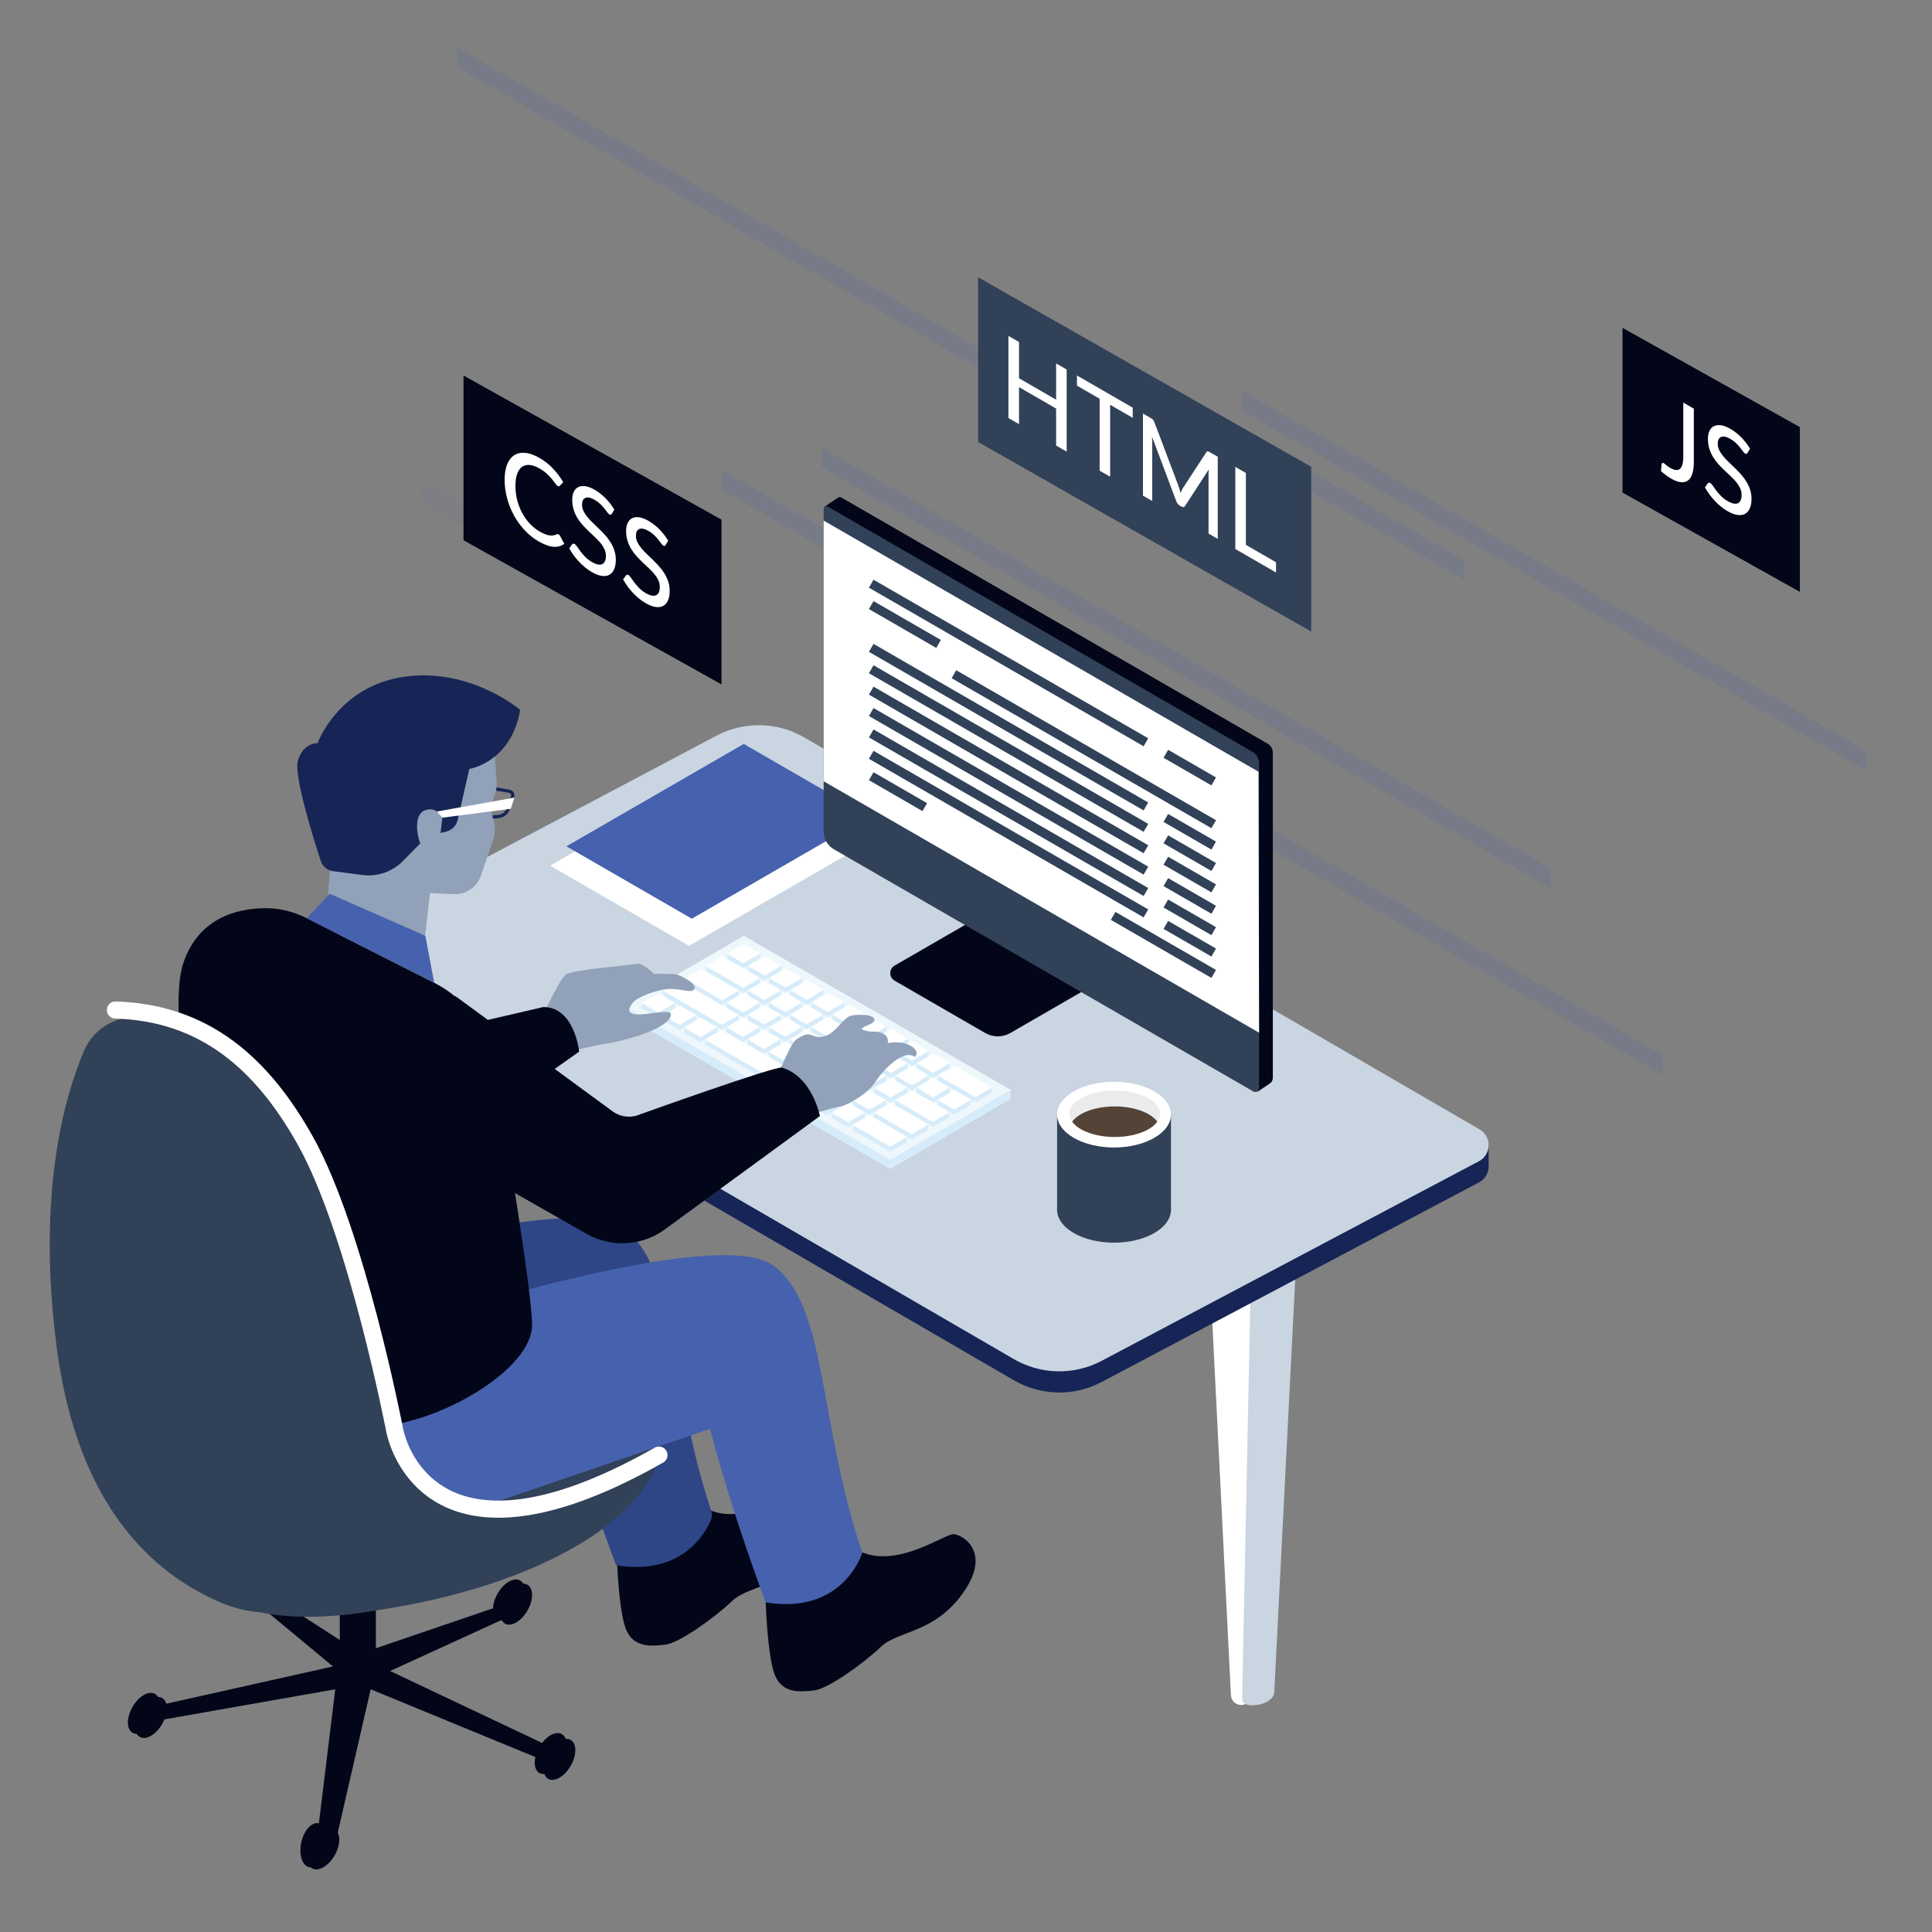 <svg width="900" height="900" viewBox="0 0 900 900" fill="none" xmlns="http://www.w3.org/2000/svg">
<rect x="0" y="0" width="900" height="900" fill="#808080" stroke="none"/>
<g clip-path="url(#clip0_66_2)">
<mask id="mask0_66_2" style="mask-type:luminance" maskUnits="userSpaceOnUse" x="-56" y="-97" width="1000" height="1000">
<path d="M-56 -97H944V903H-56V-97Z" fill="white"/>
</mask>
<g mask="url(#mask0_66_2)">
<g opacity="0.15">
<path opacity="0.535" d="M280.51 282.211L196.625 233.768V224.538L280.51 272.982V282.212V282.211ZM280.51 282.211L196.625 233.768V224.538L280.51 272.982V282.212V282.211Z" fill="#4661AD"/>
<path d="M774.794 500.892L503.363 344.453V335.224L774.793 491.663V500.893L774.794 500.892ZM774.794 500.892L503.363 344.453V335.224L774.793 491.663V500.893L774.794 500.892ZM439.803 287.843L336.276 228.136V218.906L439.803 278.614V287.844V287.843ZM439.803 287.843L336.276 228.136V218.906L439.803 278.614V287.844V287.843ZM722.185 413.655L382.842 217.735V208.505L722.185 404.425V413.655ZM722.185 413.655L382.842 217.735V208.505L722.185 404.425V413.655ZM682.343 270.327L578.818 210.618V201.389L682.343 261.096V270.327ZM682.343 270.327L578.818 210.618V201.389L682.343 261.096V270.327ZM869.707 359.205L578.817 191.393V182.163L869.707 349.976V359.205ZM869.707 359.205L578.817 191.393V182.163L869.707 349.976V359.205Z" fill="#4661AD"/>
<path d="M484.386 187.77L212.956 31.332V22.102L484.386 178.542V187.77ZM484.386 187.77L212.956 31.332V22.102L484.386 178.542V187.77Z" fill="#4661AD"/>
</g>
<path d="M563.383 588.745L573.409 789.689C573.447 790.452 573.667 791.194 574.051 791.854C574.435 792.514 574.971 793.073 575.615 793.483C578.784 795.504 582.937 793.248 582.969 789.492L584.683 590.012C584.693 588.839 584.272 587.703 583.499 586.821C582.726 585.938 581.656 585.37 580.492 585.225L568.752 583.761C565.802 583.391 563.236 585.775 563.383 588.745ZM563.383 588.745L573.409 789.689C573.447 790.452 573.667 791.194 574.051 791.854C574.435 792.514 574.971 793.073 575.615 793.483C578.784 795.504 582.937 793.248 582.969 789.492L584.683 590.012C584.693 588.839 584.272 587.703 583.499 586.821C582.726 585.938 581.656 585.37 580.492 585.225L568.752 583.761C565.802 583.391 563.236 585.775 563.383 588.745Z" fill="white"/>
<path d="M582.895 585.24L578.625 791.566C578.625 795.676 587.557 794.735 590.881 792.318L591.548 791.831C592.155 791.39 592.655 790.819 593.012 790.159C593.37 789.499 593.575 788.768 593.613 788.019L603.767 588.043C603.827 586.868 603.472 585.709 602.766 584.769C602.059 583.828 601.044 583.165 599.899 582.896L589.077 580.345C585.92 579.601 582.895 581.996 582.895 585.24ZM582.895 585.24L578.625 791.566C578.625 795.676 587.557 794.735 590.881 792.318L591.548 791.831C592.155 791.39 592.655 790.819 593.012 790.159C593.37 789.499 593.575 788.768 593.613 788.019L603.767 588.043C603.827 586.868 603.472 585.709 602.766 584.769C602.059 583.828 601.044 583.165 599.899 582.896L589.077 580.345C585.92 579.601 582.895 581.996 582.895 585.24Z" fill="#CAD5E2"/>
<path d="M686.1 531.182L693.453 533.974V542.794H686.1V531.182ZM686.1 531.182L693.453 533.974V542.794H686.1V531.182Z" fill="#162456"/>
<path d="M472.323 642.986L144.51 452.716L333.796 352.572C340.119 349.227 347.189 347.546 354.341 347.686C361.493 347.827 368.491 349.784 374.678 353.375L689.248 535.959C695.015 539.307 694.849 547.689 688.956 550.808L513.206 643.788C506.883 647.133 499.813 648.815 492.661 648.674C485.51 648.534 478.51 646.577 472.323 642.986ZM472.323 642.986L144.51 452.716L333.796 352.572C340.119 349.227 347.189 347.546 354.341 347.686C361.493 347.827 368.491 349.784 374.678 353.375L689.248 535.959C695.015 539.307 694.849 547.689 688.956 550.808L513.206 643.788C506.883 647.133 499.813 648.815 492.661 648.674C485.51 648.534 478.51 646.577 472.323 642.986Z" fill="#162456"/>
<path d="M472.303 633.13L144.49 442.86L333.776 342.717C340.099 339.372 347.169 337.691 354.321 337.831C361.473 337.972 368.471 339.929 374.658 343.52L689.228 526.102C694.995 529.45 694.831 537.832 688.936 540.951L513.186 633.934C506.863 637.279 499.793 638.96 492.641 638.82C485.489 638.679 478.491 636.722 472.304 633.131L472.303 633.13ZM472.303 633.13L144.49 442.86L333.776 342.717C340.099 339.372 347.169 337.691 354.321 337.831C361.473 337.972 368.471 339.929 374.658 343.52L689.228 526.102C694.995 529.45 694.831 537.832 688.936 540.951L513.186 633.934C506.863 637.279 499.793 638.96 492.641 638.82C485.489 638.679 478.491 636.722 472.304 633.131L472.303 633.13Z" fill="#CAD5E2"/>
<path d="M470.818 507.71L470.805 511.926L414.635 544.568L414.649 540.351L470.819 507.709L470.818 507.71ZM470.818 507.71L470.805 511.926L414.635 544.568L414.649 540.351L470.819 507.709L470.818 507.71Z" fill="#D7ECFA"/>
<path d="M414.649 540.351L414.635 544.568L290.31 472.79L290.324 468.573L414.649 540.351ZM414.649 540.351L414.635 544.568L290.31 472.79L290.324 468.573L414.649 540.351Z" fill="#D7ECFA"/>
<path d="M470.818 507.71L414.648 540.351L290.324 468.573L346.494 435.931L470.818 507.709V507.71ZM470.818 507.71L414.648 540.351L290.324 468.573L346.494 435.931L470.818 507.709V507.71Z" fill="#EEF8FC"/>
<path d="M354.086 444.146L354.08 446.617L346.308 451.135L346.316 448.662L354.086 444.146ZM354.086 444.146L354.08 446.617L346.308 451.135L346.316 448.662L354.086 444.146ZM346.316 448.662L346.308 451.135L338.641 446.707L338.647 444.236L346.316 448.662ZM346.316 448.662L346.308 451.135L338.641 446.707L338.647 444.236L346.316 448.662Z" fill="#D7ECFA"/>
<path d="M354.086 444.146L346.316 448.662L338.647 444.236L346.417 439.72L354.087 444.146H354.086ZM354.086 444.146L346.316 448.662L338.647 444.236L346.417 439.72L354.087 444.146H354.086Z" fill="white"/>
<path d="M363.923 449.826L363.915 452.296L356.143 456.813L356.151 454.342L363.923 449.826ZM363.923 449.826L363.915 452.296L356.143 456.813L356.151 454.342L363.923 449.826ZM356.151 454.342L356.143 456.813L348.476 452.387L348.484 449.915L356.151 454.342ZM356.151 454.342L356.143 456.813L348.476 452.387L348.484 449.915L356.151 454.342Z" fill="#D7ECFA"/>
<path d="M363.923 449.826L356.151 454.342L348.484 449.915L356.254 445.397L363.924 449.826H363.923ZM363.923 449.826L356.151 454.342L348.484 449.915L356.254 445.397L363.924 449.826H363.923Z" fill="white"/>
<path d="M373.738 455.493L373.732 457.965L365.96 462.481L365.968 460.009L373.738 455.493ZM373.738 455.493L373.732 457.965L365.96 462.481L365.968 460.009L373.738 455.493Z" fill="#D7ECFA"/>
<path d="M365.968 460.01L365.96 462.48L358.293 458.054L358.299 455.584L365.968 460.009V460.01ZM365.968 460.01L365.96 462.48L358.293 458.054L358.299 455.584L365.968 460.009V460.01Z" fill="#D7ECFA"/>
<path d="M373.738 455.493L365.968 460.009L358.299 455.583L366.072 451.065L373.738 455.493ZM373.738 455.493L365.968 460.009L358.299 455.583L366.072 451.065L373.738 455.493Z" fill="white"/>
<path d="M383.555 461.16L383.549 463.632L375.777 468.148L375.783 465.678L383.555 461.16ZM383.555 461.16L383.549 463.632L375.777 468.148L375.783 465.678L383.555 461.16Z" fill="#D7ECFA"/>
<path d="M375.783 465.677L375.777 468.148L368.11 463.722L368.116 461.249L375.783 465.677ZM375.783 465.677L375.777 468.148L368.11 463.722L368.116 461.249L375.783 465.677Z" fill="#D7ECFA"/>
<path d="M383.555 461.16L375.783 465.677L368.116 461.249L375.889 456.733L383.555 461.16ZM383.555 461.16L375.783 465.677L368.116 461.249L375.889 456.733L383.555 461.16Z" fill="white"/>
<path d="M393.39 466.84L393.384 469.31L385.614 473.828L385.62 471.355L393.39 466.839V466.84ZM393.39 466.84L393.384 469.31L385.614 473.828L385.62 471.355L393.39 466.839V466.84ZM385.62 471.355L385.614 473.828L377.945 469.4L377.953 466.929L385.62 471.355ZM385.62 471.355L385.614 473.828L377.945 469.4L377.953 466.929L385.62 471.355Z" fill="#D7ECFA"/>
<path d="M393.39 466.84L385.62 471.355L377.953 466.929L385.723 462.413L393.39 466.839V466.84ZM393.39 466.84L385.62 471.355L377.953 466.929L385.723 462.413L393.39 466.839V466.84Z" fill="white"/>
<path d="M403.21 472.507L403.201 474.978L395.429 479.494L395.437 477.023L403.21 472.507ZM403.21 472.507L403.201 474.978L395.429 479.494L395.437 477.023L403.21 472.507Z" fill="#D7ECFA"/>
<path d="M395.437 477.023L395.429 479.494L387.762 475.068L387.77 472.597L395.437 477.023ZM395.437 477.023L395.429 479.494L387.762 475.068L387.77 472.597L395.437 477.023Z" fill="#D7ECFA"/>
<path d="M403.21 472.507L395.437 477.023L387.77 472.597L395.54 468.079L403.21 472.507ZM403.21 472.507L395.437 477.023L387.77 472.597L395.54 468.079L403.21 472.507Z" fill="white"/>
<path d="M413.024 478.175L413.018 480.645L405.246 485.164L405.254 482.691L413.024 478.175ZM413.024 478.175L413.018 480.645L405.246 485.164L405.254 482.691L413.024 478.175Z" fill="#D7ECFA"/>
<path d="M405.254 482.69L405.246 485.164L397.579 480.736L397.585 478.264L405.255 482.691L405.254 482.69ZM405.254 482.69L405.246 485.164L397.579 480.736L397.585 478.264L405.255 482.691L405.254 482.69Z" fill="#D7ECFA"/>
<path d="M413.024 478.175L405.254 482.691L397.585 478.264L405.358 473.748L413.024 478.175ZM413.024 478.175L405.254 482.691L397.585 478.264L405.358 473.748L413.024 478.175Z" fill="white"/>
<path d="M422.861 483.852L422.853 486.326L415.083 490.842L415.089 488.368L422.861 483.852ZM422.861 483.852L422.853 486.326L415.083 490.842L415.089 488.368L422.861 483.852Z" fill="#D7ECFA"/>
<path d="M415.089 488.368L415.083 490.842L407.396 486.403L407.402 483.933L415.089 488.368ZM415.089 488.368L415.083 490.842L407.396 486.403L407.402 483.933L415.089 488.368Z" fill="#D7ECFA"/>
<path d="M422.861 483.852L415.089 488.368L407.402 483.932L415.175 479.414L422.861 483.852ZM422.861 483.852L415.089 488.368L407.402 483.932L415.175 479.414L422.861 483.852Z" fill="white"/>
<path d="M432.678 489.52L432.67 491.993L424.898 496.509L424.906 494.036L432.678 489.52ZM432.678 489.52L432.67 491.993L424.898 496.509L424.906 494.036L432.678 489.52Z" fill="#D7ECFA"/>
<path d="M424.906 494.036L424.898 496.509L417.231 492.083L417.239 489.61L424.906 494.036ZM424.906 494.036L424.898 496.509L417.231 492.083L417.239 489.61L424.906 494.036Z" fill="#D7ECFA"/>
<path d="M432.678 489.52L424.906 494.036L417.239 489.61L425.009 485.094L432.678 489.52ZM432.678 489.52L424.906 494.036L417.239 489.61L425.009 485.094L432.678 489.52Z" fill="white"/>
<path d="M442.493 495.188L442.487 497.661L434.715 502.177L434.723 499.704L442.493 495.188ZM442.493 495.188L442.487 497.661L434.715 502.177L434.723 499.704L442.493 495.188Z" fill="#D7ECFA"/>
<path d="M434.723 499.704L434.715 502.177L427.048 497.749L427.054 495.278L434.724 499.704H434.723ZM434.723 499.704L434.715 502.177L427.048 497.749L427.054 495.278L434.724 499.704H434.723Z" fill="#D7ECFA"/>
<path d="M442.493 495.188L434.723 499.704L427.054 495.278L434.827 490.762L442.493 495.188ZM442.493 495.188L434.723 499.704L427.054 495.278L434.827 490.762L442.493 495.188Z" fill="white"/>
<path d="M462.147 506.536L462.139 509.006L454.367 513.523L454.375 511.052L462.147 506.536ZM462.147 506.536L462.139 509.006L454.367 513.523L454.375 511.052L462.147 506.536Z" fill="#D7ECFA"/>
<path d="M454.375 511.052L454.367 513.522L436.865 503.419L436.871 500.946L454.375 511.052ZM454.375 511.052L454.367 513.522L436.865 503.419L436.871 500.946L454.375 511.052Z" fill="#D7ECFA"/>
<path d="M462.147 506.536L454.375 511.052L436.871 500.946L444.644 496.43L462.147 506.536ZM462.147 506.536L454.375 511.052L436.871 500.946L444.644 496.43L462.147 506.536Z" fill="white"/>
<path d="M354.017 455.583L354.009 458.054L346.239 462.57L346.244 460.1L354.017 455.583ZM354.017 455.583L354.009 458.054L346.239 462.57L346.244 460.1L354.017 455.583Z" fill="#D7ECFA"/>
<path d="M346.244 460.1L346.238 462.57L328.735 452.464L328.741 449.994L346.244 460.1ZM346.244 460.1L346.238 462.57L328.735 452.464L328.741 449.994L346.244 460.1Z" fill="#D7ECFA"/>
<path d="M354.017 455.583L346.244 460.099L328.741 449.993L336.513 445.477L354.017 455.583ZM354.017 455.583L346.244 460.099L328.741 449.993L336.513 445.477L354.017 455.583Z" fill="white"/>
<path d="M363.832 461.249L363.826 463.722L356.053 468.238L356.061 465.767L363.831 461.249H363.832ZM363.832 461.249L363.826 463.722L356.053 468.238L356.061 465.767L363.831 461.249H363.832Z" fill="#D7ECFA"/>
<path d="M356.061 465.767L356.053 468.238L348.387 463.812L348.395 461.339L356.061 465.767ZM356.061 465.767L356.053 468.238L348.387 463.812L348.395 461.339L356.061 465.767Z" fill="#D7ECFA"/>
<path d="M363.832 461.249L356.062 465.767L348.395 461.339L356.165 456.823L363.832 461.249ZM363.832 461.249L356.062 465.767L348.395 461.339L356.165 456.823L363.832 461.249Z" fill="white"/>
<path d="M373.649 466.917L373.643 469.39L365.87 473.906L365.878 471.433L373.649 466.917ZM373.649 466.917L373.643 469.39L365.87 473.906L365.878 471.433L373.649 466.917ZM365.878 471.433L365.87 473.906L358.204 469.48L358.21 467.006L365.878 471.433ZM365.878 471.433L365.87 473.906L358.204 469.48L358.21 467.006L365.878 471.433Z" fill="#D7ECFA"/>
<path d="M373.649 466.917L365.879 471.433L358.209 467.006L365.982 462.491L373.649 466.917ZM373.649 466.917L365.879 471.433L358.209 467.006L365.982 462.491L373.649 466.917Z" fill="white"/>
<path d="M383.486 472.597L383.478 475.067L375.708 479.586L375.713 477.112L383.486 472.597ZM383.486 472.597L383.478 475.067L375.708 479.586L375.713 477.112L383.486 472.597ZM375.713 477.112L375.707 479.586L368.039 475.157L368.047 472.687L375.713 477.112ZM375.713 477.112L375.707 479.586L368.039 475.157L368.047 472.687L375.713 477.112Z" fill="#D7ECFA"/>
<path d="M383.486 472.597L375.713 477.112L368.047 472.686L375.817 468.168L383.486 472.597ZM383.486 472.597L375.713 477.112L368.047 472.686L375.817 468.168L383.486 472.597Z" fill="white"/>
<path d="M393.3 478.264L393.295 480.736L385.522 485.251L385.53 482.781L393.3 478.264ZM393.3 478.264L393.295 480.736L385.522 485.251L385.53 482.781L393.3 478.264ZM385.53 482.781L385.522 485.251L377.856 480.825L377.862 478.355L385.53 482.781ZM385.53 482.781L385.522 485.251L377.856 480.825L377.862 478.355L385.53 482.781Z" fill="#D7ECFA"/>
<path d="M393.3 478.264L385.53 482.78L377.862 478.354L385.634 473.838L393.301 478.264H393.3ZM393.3 478.264L385.53 482.78L377.862 478.354L385.634 473.838L393.301 478.264H393.3Z" fill="white"/>
<path d="M403.118 483.932L403.112 486.403L395.339 490.919L395.347 488.449L403.117 483.932H403.118ZM403.118 483.932L403.112 486.403L395.339 490.919L395.347 488.449L403.117 483.932H403.118ZM395.347 488.449L395.339 490.919L387.673 486.493L387.679 484.022L395.347 488.449ZM395.347 488.449L395.339 490.919L387.673 486.493L387.679 484.022L395.347 488.449Z" fill="#D7ECFA"/>
<path d="M403.118 483.932L395.348 488.448L387.678 484.022L395.451 479.504L403.118 483.932ZM403.118 483.932L395.348 488.448L387.678 484.022L395.451 479.504L403.118 483.932Z" fill="white"/>
<path d="M412.955 489.61L412.947 492.083L405.177 496.599L405.182 494.126L412.955 489.61ZM412.955 489.61L412.947 492.083L405.177 496.599L405.182 494.126L412.955 489.61ZM405.182 494.126L405.176 496.599L397.49 492.161L397.496 489.688L405.182 494.126ZM405.182 494.126L405.176 496.599L397.49 492.161L397.496 489.688L405.182 494.126Z" fill="#D7ECFA"/>
<path d="M412.955 489.61L405.182 494.126L397.496 489.688L405.268 485.172L412.955 489.61ZM412.955 489.61L405.182 494.126L397.496 489.688L405.268 485.172L412.955 489.61Z" fill="white"/>
<path d="M422.772 495.278L422.764 497.749L414.991 502.267L414.999 499.794L422.772 495.278ZM422.772 495.278L422.764 497.749L414.991 502.267L414.999 499.794L422.772 495.278Z" fill="#D7ECFA"/>
<path d="M415 499.794L414.991 502.267L407.325 497.839L407.333 495.367L414.999 499.794H415ZM415 499.794L414.991 502.267L407.325 497.839L407.333 495.367L414.999 499.794H415Z" fill="#D7ECFA"/>
<path d="M422.772 495.278L414.999 499.794L407.333 495.367L415.103 490.852L422.772 495.278ZM422.772 495.278L414.999 499.794L407.333 495.367L415.103 490.852L422.772 495.278Z" fill="white"/>
<path d="M432.587 500.946L432.581 503.419L424.808 507.935L424.816 505.461L432.586 500.946H432.587ZM432.587 500.946L432.581 503.419L424.808 507.935L424.816 505.461L432.586 500.946H432.587Z" fill="#D7ECFA"/>
<path d="M424.816 505.461L424.808 507.935L417.142 503.506L417.148 501.036L424.816 505.461ZM424.816 505.461L424.808 507.935L417.142 503.506L417.148 501.036L424.816 505.461Z" fill="#D7ECFA"/>
<path d="M432.587 500.946L424.817 505.461L417.147 501.035L424.92 496.519L432.587 500.946ZM432.587 500.946L424.817 505.461L417.147 501.035L424.92 496.519L432.587 500.946Z" fill="white"/>
<path d="M442.424 506.623L442.416 509.097L434.646 513.612L434.651 511.142L442.424 506.623ZM442.424 506.623L442.416 509.097L434.646 513.612L434.651 511.142L442.424 506.623ZM434.651 511.141L434.645 513.612L426.959 509.174L426.965 506.704L434.651 511.141ZM434.651 511.141L434.645 513.612L426.959 509.174L426.965 506.704L434.651 511.141Z" fill="#D7ECFA"/>
<path d="M442.424 506.623L434.651 511.141L426.965 506.703L434.737 502.187L442.424 506.623ZM442.424 506.623L434.651 511.141L426.965 506.703L434.737 502.187L442.424 506.623Z" fill="white"/>
<path d="M452.24 512.291L452.233 514.764L444.463 519.28L444.468 516.81L452.241 512.291H452.24ZM452.24 512.291L452.233 514.764L444.463 519.28L444.468 516.81L452.241 512.291H452.24ZM444.468 516.81L444.462 519.28L436.794 514.854L436.802 512.381L444.468 516.81ZM444.468 516.81L444.462 519.28L436.794 514.854L436.802 512.381L444.468 516.81Z" fill="#D7ECFA"/>
<path d="M452.24 512.291L444.468 516.809L436.802 512.381L444.572 507.865L452.241 512.291H452.24ZM452.24 512.291L444.468 516.809L436.802 512.381L444.572 507.865L452.241 512.291H452.24Z" fill="white"/>
<path d="M344.108 461.339L344.102 463.812L336.332 468.328L336.338 465.855L344.108 461.339ZM344.108 461.339L344.102 463.812L336.332 468.328L336.338 465.855L344.108 461.339Z" fill="#D7ECFA"/>
<path d="M336.338 465.855L336.332 468.328L318.828 458.222L318.834 455.751L336.338 465.855ZM336.338 465.855L336.332 468.328L318.828 458.222L318.834 455.751L336.338 465.855Z" fill="#D7ECFA"/>
<path d="M344.108 461.339L336.338 465.855L318.834 455.751L326.606 451.233L344.108 461.339ZM344.108 461.339L336.338 465.855L318.834 455.751L326.606 451.233L344.108 461.339Z" fill="white"/>
<path d="M353.925 467.006L353.919 469.48L346.147 473.996L346.155 471.522L353.925 467.006ZM353.925 467.006L353.919 469.48L346.147 473.996L346.155 471.522L353.925 467.006ZM346.155 471.522L346.147 473.996L338.48 469.569L338.486 467.096L346.155 471.522ZM346.155 471.522L346.147 473.996L338.48 469.569L338.486 467.096L346.155 471.522Z" fill="#D7ECFA"/>
<path d="M353.925 467.006L346.155 471.522L338.485 467.096L346.258 462.58L353.925 467.006ZM353.925 467.006L346.155 471.522L338.485 467.096L346.258 462.58L353.925 467.006Z" fill="white"/>
<path d="M363.742 472.674L363.736 475.147L355.964 479.663L355.97 477.19L363.742 472.674ZM363.742 472.674L363.736 475.147L355.964 479.663L355.97 477.19L363.742 472.674Z" fill="#D7ECFA"/>
<path d="M355.97 477.19L355.964 479.663L348.297 475.235L348.303 472.764L355.97 477.19ZM355.97 477.19L355.964 479.663L348.297 475.235L348.303 472.764L355.97 477.19Z" fill="#D7ECFA"/>
<path d="M363.742 472.674L355.97 477.19L348.303 472.764L356.075 468.248L363.742 472.674ZM363.742 472.674L355.97 477.19L348.303 472.764L356.075 468.248L363.742 472.674Z" fill="white"/>
<path d="M373.579 478.354L373.571 480.825L365.801 485.341L365.807 482.87L373.579 478.354ZM373.579 478.354L373.571 480.825L365.801 485.341L365.807 482.87L373.579 478.354Z" fill="#D7ECFA"/>
<path d="M365.807 482.87L365.801 485.341L358.131 480.915L358.14 478.442L365.807 482.87ZM365.807 482.87L365.801 485.341L358.131 480.915L358.14 478.442L365.807 482.87Z" fill="#D7ECFA"/>
<path d="M373.579 478.354L365.807 482.87L358.14 478.442L365.91 473.926L373.579 478.354ZM373.579 478.354L365.807 482.87L358.14 478.442L365.91 473.926L373.579 478.354Z" fill="white"/>
<path d="M383.394 484.022L383.388 486.493L375.616 491.009L375.624 488.538L383.394 484.022ZM383.394 484.022L383.388 486.493L375.616 491.009L375.624 488.538L383.394 484.022Z" fill="#D7ECFA"/>
<path d="M375.624 488.538L375.616 491.009L367.949 486.583L367.957 484.11L375.624 488.538ZM375.624 488.538L375.616 491.009L367.949 486.583L367.957 484.11L375.624 488.538Z" fill="#D7ECFA"/>
<path d="M383.394 484.022L375.624 488.538L367.957 484.11L375.727 479.594L383.394 484.022ZM383.394 484.022L375.624 488.538L367.957 484.11L375.727 479.594L383.394 484.022Z" fill="white"/>
<path d="M393.211 489.688L393.205 492.161L385.433 496.677L385.441 494.206L393.211 489.688ZM393.211 489.688L393.205 492.161L385.433 496.677L385.441 494.206L393.211 489.688ZM385.44 494.206L385.433 496.677L377.766 492.251L377.772 489.777L385.441 494.206H385.44ZM385.44 494.206L385.433 496.677L377.766 492.251L377.772 489.777L385.441 494.206H385.44Z" fill="#D7ECFA"/>
<path d="M393.211 489.688L385.441 494.206L377.772 489.777L385.544 485.261L393.211 489.688ZM393.211 489.688L385.441 494.206L377.772 489.777L385.544 485.261L393.211 489.688Z" fill="white"/>
<path d="M403.048 495.367L403.04 497.839L395.27 502.357L395.276 499.883L403.048 495.367ZM403.048 495.367L403.04 497.839L395.27 502.357L395.276 499.883L403.048 495.367Z" fill="#D7ECFA"/>
<path d="M395.276 499.883L395.27 502.357L387.583 497.918L387.589 495.445L395.276 499.883ZM395.276 499.883L395.27 502.357L387.583 497.918L387.589 495.445L395.276 499.883Z" fill="#D7ECFA"/>
<path d="M403.048 495.367L395.276 499.883L387.589 495.445L395.361 490.929L403.048 495.367ZM403.048 495.367L395.276 499.883L387.589 495.445L395.361 490.929L403.048 495.367Z" fill="white"/>
<path d="M412.865 501.035L412.857 503.508L405.087 508.022L405.093 505.552L412.865 501.035ZM412.865 501.035L412.857 503.508L405.087 508.022L405.093 505.552L412.865 501.035Z" fill="#D7ECFA"/>
<path d="M405.093 505.551L405.087 508.022L397.418 503.596L397.426 501.125L405.093 505.551ZM405.093 505.551L405.087 508.022L397.418 503.596L397.426 501.125L405.093 505.551Z" fill="#D7ECFA"/>
<path d="M412.865 501.035L405.093 505.551L397.426 501.125L405.196 496.609L412.865 501.035ZM412.865 501.035L405.093 505.551L397.426 501.125L405.196 496.609L412.865 501.035Z" fill="white"/>
<path d="M422.68 506.703L422.674 509.174L414.902 513.69L414.91 511.219L422.68 506.703ZM422.68 506.703L422.674 509.174L414.902 513.69L414.91 511.219L422.68 506.703Z" fill="#D7ECFA"/>
<path d="M414.91 511.219L414.902 513.69L407.235 509.264L407.241 506.793L414.91 511.219ZM414.91 511.219L414.902 513.69L407.235 509.264L407.241 506.793L414.91 511.219Z" fill="#D7ECFA"/>
<path d="M422.68 506.703L414.91 511.219L407.241 506.793L415.013 502.275L422.68 506.703ZM422.68 506.703L414.91 511.219L407.241 506.793L415.013 502.275L422.68 506.703Z" fill="white"/>
<path d="M442.334 518.049L442.326 520.522L434.556 525.038L434.562 522.565L442.334 518.049ZM442.334 518.049L442.326 520.522L434.556 525.038L434.562 522.565L442.334 518.049Z" fill="#D7ECFA"/>
<path d="M434.562 522.565L434.556 525.038L417.052 514.932L417.058 512.461L434.562 522.565ZM434.562 522.565L434.556 525.038L417.052 514.932L417.058 512.461L434.562 522.565Z" fill="#D7ECFA"/>
<path d="M442.334 518.049L434.562 522.565L417.058 512.461L424.83 507.943L442.334 518.049ZM442.334 518.049L434.562 522.565L417.058 512.461L424.83 507.943L442.334 518.049Z" fill="white"/>
<path d="M344 472.776L343.992 475.247L336.222 479.763L336.228 477.292L344 472.776ZM344 472.776L343.992 475.247L336.222 479.763L336.228 477.292L344 472.776Z" fill="#D7ECFA"/>
<path d="M336.228 477.292L336.222 479.763L308.902 463.989L308.907 461.518L336.228 477.292ZM336.228 477.292L336.222 479.763L308.902 463.989L308.907 461.518L336.228 477.292Z" fill="#D7ECFA"/>
<path d="M344 472.776L336.228 477.292L308.908 461.518L316.68 457.002L344 472.776ZM344 472.776L336.228 477.292L308.908 461.518L316.68 457.002L344 472.776Z" fill="white"/>
<path d="M353.815 478.442L353.809 480.915L346.037 485.431L346.045 482.96L353.815 478.442ZM353.815 478.442L353.809 480.915L346.037 485.431L346.045 482.96L353.815 478.442Z" fill="#D7ECFA"/>
<path d="M346.045 482.96L346.037 485.43L338.37 481.005L338.378 478.533L346.045 482.96ZM346.045 482.96L346.037 485.43L338.37 481.005L338.378 478.533L346.045 482.96Z" fill="#D7ECFA"/>
<path d="M353.815 478.442L346.045 482.96L338.378 478.533L346.148 474.016L353.815 478.442ZM353.815 478.442L346.045 482.96L338.378 478.533L346.148 474.016L353.815 478.442Z" fill="white"/>
<path d="M363.652 484.122L363.646 486.595L355.874 491.111L355.882 488.637L363.652 484.122ZM363.652 484.122L363.646 486.595L355.874 491.111L355.882 488.637L363.652 484.122Z" fill="#D7ECFA"/>
<path d="M355.882 488.637L355.874 491.111L348.207 486.682L348.213 484.212L355.882 488.637ZM355.882 488.637L355.874 491.111L348.207 486.682L348.213 484.212L355.882 488.637Z" fill="#D7ECFA"/>
<path d="M363.652 484.122L355.882 488.637L348.213 484.211L355.986 479.695L363.652 484.122ZM363.652 484.122L355.882 488.637L348.213 484.211L355.986 479.695L363.652 484.122Z" fill="white"/>
<path d="M373.47 489.79L373.461 492.26L365.691 496.778L365.697 494.305L373.469 489.789L373.47 489.79ZM373.47 489.79L373.461 492.26L365.691 496.778L365.697 494.305L373.469 489.789L373.47 489.79ZM365.697 494.305L365.691 496.778L358.022 492.35L358.03 489.879L365.697 494.305ZM365.697 494.305L365.691 496.778L358.022 492.35L358.03 489.879L365.697 494.305Z" fill="#D7ECFA"/>
<path d="M373.47 489.79L365.697 494.305L358.03 489.879L365.803 485.363L373.469 489.789L373.47 489.79ZM373.47 489.79L365.697 494.305L358.03 489.879L365.803 485.363L373.469 489.789L373.47 489.79Z" fill="white"/>
<path d="M383.286 495.457L383.278 497.928L375.508 502.446L375.514 499.973L383.286 495.457ZM383.286 495.457L383.278 497.928L375.508 502.446L375.514 499.973L383.286 495.457ZM375.514 499.973L375.508 502.446L367.839 498.018L367.847 495.547L375.514 499.973ZM375.514 499.973L375.508 502.446L367.839 498.018L367.847 495.547L375.514 499.973Z" fill="#D7ECFA"/>
<path d="M383.286 495.457L375.514 499.973L367.847 495.547L375.617 491.031L383.286 495.457ZM383.286 495.457L375.514 499.973L367.847 495.547L375.617 491.031L383.286 495.457Z" fill="white"/>
<path d="M393.121 501.137L393.115 503.608L385.343 508.124L385.349 505.653L393.121 501.137ZM393.121 501.137L393.115 503.608L385.343 508.124L385.349 505.653L393.121 501.137Z" fill="#D7ECFA"/>
<path d="M385.349 505.653L385.343 508.124L377.656 503.686L377.664 501.215L385.349 505.653ZM385.349 505.653L385.343 508.124L377.656 503.686L377.664 501.215L385.349 505.653Z" fill="#D7ECFA"/>
<path d="M393.121 501.137L385.349 505.653L377.664 501.215L385.434 496.697L393.121 501.137ZM393.121 501.137L385.349 505.653L377.664 501.215L385.434 496.697L393.121 501.137Z" fill="white"/>
<path d="M402.938 506.803L402.93 509.276L395.16 513.792L395.166 511.321L402.938 506.803ZM402.938 506.803L402.93 509.276L395.16 513.792L395.166 511.321L402.938 506.803Z" fill="#D7ECFA"/>
<path d="M395.166 511.32L395.16 513.792L387.491 509.366L387.499 506.892L395.166 511.32ZM395.166 511.32L395.16 513.792L387.491 509.366L387.499 506.892L395.166 511.32Z" fill="#D7ECFA"/>
<path d="M402.938 506.803L395.166 511.321L387.499 506.892L395.272 502.376L402.938 506.803ZM402.938 506.803L395.166 511.321L387.499 506.892L395.272 502.376L402.938 506.803Z" fill="white"/>
<path d="M412.755 512.47L412.747 514.944L404.977 519.46L404.983 516.986L412.755 512.471V512.47ZM412.755 512.47L412.747 514.944L404.977 519.46L404.983 516.986L412.755 512.471V512.47Z" fill="#D7ECFA"/>
<path d="M404.983 516.986L404.977 519.46L397.308 515.031L397.316 512.561L404.983 516.986ZM404.983 516.986L404.977 519.46L397.308 515.031L397.316 512.561L404.983 516.986Z" fill="#D7ECFA"/>
<path d="M412.755 512.47L404.983 516.986L397.316 512.56L405.086 508.044L412.756 512.471L412.755 512.47ZM412.755 512.47L404.983 516.986L397.316 512.56L405.086 508.044L412.756 512.471L412.755 512.47Z" fill="white"/>
<path d="M432.407 523.818L432.401 526.289L424.629 530.805L424.635 528.334L432.407 523.818ZM432.407 523.818L432.401 526.289L424.629 530.805L424.635 528.334L432.407 523.818Z" fill="#D7ECFA"/>
<path d="M424.635 528.334L424.629 530.805L407.125 520.701L407.133 518.228L424.635 528.334ZM424.635 528.334L424.629 530.805L407.125 520.701L407.133 518.228L424.635 528.334Z" fill="#D7ECFA"/>
<path d="M432.407 523.818L424.635 528.334L407.133 518.228L414.903 513.712L432.407 523.818ZM432.407 523.818L424.635 528.334L407.133 518.228L414.903 513.712L432.407 523.818Z" fill="white"/>
<path d="M314.44 467.186L314.434 469.659L306.661 474.175L306.669 471.702L314.439 467.186H314.44ZM314.44 467.186L314.434 469.659L306.661 474.175L306.669 471.702L314.439 467.186H314.44Z" fill="#D7ECFA"/>
<path d="M306.67 471.702L306.661 474.175L298.995 469.747L299.003 467.276L306.669 471.702H306.67ZM306.67 471.702L306.661 474.175L298.995 469.747L299.003 467.276L306.669 471.702H306.67Z" fill="#D7ECFA"/>
<path d="M314.44 467.186L306.67 471.702L299.003 467.276L306.773 462.76L314.44 467.186ZM314.44 467.186L306.67 471.702L299.003 467.276L306.773 462.76L314.44 467.186Z" fill="white"/>
<path d="M324.277 472.864L324.269 475.337L316.499 479.853L316.504 477.382L324.277 472.864ZM324.277 472.864L324.269 475.337L316.499 479.853L316.504 477.382L324.277 472.864ZM316.504 477.382L316.498 479.852L308.83 475.426L308.838 472.953L316.504 477.382ZM316.504 477.382L316.498 479.852L308.83 475.426L308.838 472.953L316.504 477.382Z" fill="#D7ECFA"/>
<path d="M324.277 472.864L316.504 477.382L308.838 472.953L316.61 468.437L324.277 472.864ZM324.277 472.864L316.504 477.382L308.838 472.953L316.61 468.437L324.277 472.864Z" fill="white"/>
<path d="M334.094 478.533L334.086 481.005L326.316 485.521L326.321 483.049L334.094 478.533ZM334.094 478.533L334.086 481.005L326.316 485.521L326.321 483.049L334.094 478.533Z" fill="#D7ECFA"/>
<path d="M326.321 483.05L326.315 485.52L318.647 481.094L318.655 478.621L326.321 483.05ZM326.321 483.05L326.315 485.52L318.647 481.094L318.655 478.621L326.321 483.05Z" fill="#D7ECFA"/>
<path d="M334.094 478.533L326.321 483.049L318.655 478.621L326.425 474.105L334.094 478.533ZM334.094 478.533L326.321 483.049L318.655 478.621L326.425 474.105L334.094 478.533Z" fill="white"/>
<path d="M383.215 506.892L383.209 509.366L375.436 513.881L375.444 511.408L383.214 506.892H383.215ZM383.215 506.892L383.209 509.366L375.436 513.881L375.444 511.408L383.214 506.892H383.215Z" fill="#D7ECFA"/>
<path d="M375.444 511.408L375.436 513.881L328.464 486.762L328.47 484.289L375.444 511.408ZM375.444 511.408L375.436 513.881L328.464 486.762L328.47 484.289L375.444 511.408Z" fill="#D7ECFA"/>
<path d="M383.215 506.892L375.445 511.408L328.47 484.288L336.242 479.773L383.215 506.892ZM383.215 506.892L375.445 511.408L328.47 484.288L336.242 479.773L383.215 506.892Z" fill="white"/>
<path d="M393.032 512.56L393.026 515.031L385.253 519.549L385.259 517.076L393.032 512.56ZM393.032 512.56L393.026 515.031L385.253 519.549L385.259 517.076L393.032 512.56Z" fill="#D7ECFA"/>
<path d="M385.26 517.076L385.253 519.549L377.585 515.123L377.593 512.65L385.259 517.076H385.26ZM385.26 517.076L385.253 519.549L377.585 515.123L377.593 512.65L385.259 517.076H385.26Z" fill="#D7ECFA"/>
<path d="M393.032 512.56L385.259 517.076L377.593 512.65L385.365 508.134L393.032 512.56ZM393.032 512.56L385.259 517.076L377.593 512.65L385.365 508.134L393.032 512.56Z" fill="white"/>
<path d="M402.849 518.228L402.841 520.701L395.071 525.217L395.076 522.744L402.849 518.228ZM402.849 518.228L402.841 520.701L395.071 525.217L395.076 522.744L402.849 518.228Z" fill="#D7ECFA"/>
<path d="M395.076 522.744L395.07 525.217L387.402 520.791L387.41 518.318L395.076 522.744ZM395.076 522.744L395.07 525.217L387.402 520.791L387.41 518.318L395.076 522.744Z" fill="#D7ECFA"/>
<path d="M402.849 518.228L395.076 522.744L387.41 518.318L395.18 513.802L402.849 518.228ZM402.849 518.228L395.076 522.744L387.41 518.318L395.18 513.802L402.849 518.228Z" fill="white"/>
<path d="M422.5 529.576L422.493 532.046L414.723 536.563L414.728 534.091L422.501 529.576H422.5ZM422.5 529.576L422.493 532.046L414.723 536.563L414.728 534.091L422.501 529.576H422.5ZM414.728 534.091L414.722 536.563L397.219 526.457L397.227 523.985L414.728 534.091ZM414.728 534.091L414.722 536.563L397.219 526.457L397.227 523.985L414.728 534.091Z" fill="#D7ECFA"/>
<path d="M422.5 529.576L414.728 534.091L397.227 523.985L404.997 519.47L422.501 529.576H422.5ZM422.5 529.576L414.728 534.091L397.227 523.985L404.997 519.47L422.501 529.576H422.5Z" fill="white"/>
<path d="M537.71 574.402C527.353 580.381 510.565 580.381 500.208 574.402C489.851 568.423 489.851 558.728 500.208 552.749C510.565 546.77 527.353 546.77 537.71 552.749C548.067 558.728 548.067 568.423 537.71 574.402ZM537.71 574.402C527.353 580.381 510.565 580.381 500.208 574.402C489.851 568.423 489.851 558.728 500.208 552.749C510.565 546.77 527.353 546.77 537.71 552.749C548.067 558.728 548.067 568.423 537.71 574.402Z" fill="#314158"/>
<path d="M545.479 563.574H492.44V519.236H545.478L545.479 563.574ZM545.479 563.574H492.44V519.236H545.478L545.479 563.574Z" fill="#314158"/>
<path d="M537.712 530.062C527.355 536.041 510.565 536.041 500.208 530.062C489.851 524.083 489.851 514.388 500.208 508.409C510.565 502.43 527.355 502.43 537.712 508.409C548.069 514.388 548.067 524.083 537.712 530.062ZM537.712 530.062C527.355 536.041 510.565 536.041 500.208 530.062C489.851 524.083 489.851 514.388 500.208 508.409C510.565 502.43 527.355 502.43 537.712 508.409C548.069 514.388 548.067 524.083 537.712 530.062Z" fill="white"/>
<path d="M539.13 522.53C538.093 523.966 536.459 525.32 534.207 526.477C525.957 530.702 512.604 530.702 504.353 526.477C502.101 525.321 500.467 523.966 499.45 522.531C496.72 518.704 498.354 514.241 504.353 511.171C512.603 506.946 525.956 506.946 534.207 511.171C540.205 514.241 541.839 518.704 539.129 522.531L539.13 522.53ZM539.13 522.53C538.093 523.966 536.459 525.32 534.207 526.477C525.957 530.702 512.604 530.702 504.353 526.477C502.101 525.321 500.467 523.966 499.45 522.531C496.72 518.704 498.354 514.241 504.353 511.171C512.603 506.946 525.956 506.946 534.207 511.171C540.205 514.241 541.839 518.704 539.129 522.531L539.13 522.53Z" fill="#EBEBEB"/>
<path d="M539.13 522.53C538.093 523.966 536.459 525.32 534.207 526.477C525.957 530.702 512.604 530.702 504.353 526.477C502.101 525.321 500.467 523.966 499.45 522.531C500.467 521.096 502.101 519.741 504.353 518.585C512.603 514.36 525.956 514.36 534.207 518.585C536.459 519.741 538.093 521.095 539.129 522.531L539.13 522.53ZM539.13 522.53C538.093 523.966 536.459 525.32 534.207 526.477C525.957 530.702 512.604 530.702 504.353 526.477C502.101 525.321 500.467 523.966 499.45 522.531C500.467 521.096 502.101 519.741 504.353 518.585C512.603 514.36 525.956 514.36 534.207 518.585C536.459 519.741 538.093 521.095 539.129 522.531L539.13 522.53Z" fill="#544438"/>
<path d="M320.972 440.613L256.291 403.27L347.767 350.456L412.448 387.799L320.972 440.613ZM320.972 440.613L256.291 403.27L347.767 350.456L412.448 387.799L320.972 440.613Z" fill="white"/>
<path d="M322.272 427.964L263.866 394.244L346.468 346.554L404.873 380.274L322.272 427.964ZM322.272 427.964L263.866 394.244L346.468 346.554L404.873 380.274L322.272 427.964Z" fill="#4661AD"/>
<path d="M458.955 481.21L416.761 456.849C414.045 455.28 414.045 451.362 416.761 449.794L464.804 422.057L518.961 453.323L470.659 481.21C468.88 482.237 466.862 482.778 464.807 482.778C462.753 482.778 460.734 482.237 458.955 481.21ZM458.955 481.21L416.761 456.849C414.045 455.28 414.045 451.362 416.761 449.794L464.804 422.057L518.961 453.323L470.659 481.21C468.88 482.237 466.862 482.778 464.807 482.778C462.753 482.778 460.734 482.237 458.955 481.21Z" fill="#020618"/>
<path d="M390.265 231.868L384.093 236.041L390.094 388.713L585.934 508.489L591.54 504.726C591.969 504.438 592.32 504.049 592.563 503.592C592.806 503.136 592.933 502.628 592.933 502.111V350.605C592.933 349.76 592.711 348.931 592.289 348.199C591.867 347.468 591.259 346.86 590.528 346.438L392.029 231.806C391.759 231.65 391.45 231.572 391.138 231.583C390.826 231.594 390.524 231.693 390.265 231.868ZM390.265 231.868L384.093 236.041L390.094 388.713L585.934 508.489L591.54 504.726C591.969 504.438 592.32 504.049 592.563 503.592C592.806 503.136 592.933 502.628 592.933 502.111V350.605C592.933 349.76 592.711 348.931 592.289 348.199C591.867 347.468 591.259 346.86 590.528 346.438L392.029 231.806C391.759 231.65 391.45 231.572 391.138 231.583C390.826 231.594 390.524 231.693 390.265 231.868Z" fill="#020618"/>
<path d="M583.529 350.256C584.44 350.783 585.197 351.54 585.723 352.451C586.249 353.363 586.526 354.397 586.526 355.45V506.918C586.526 508.288 585.046 509.142 583.86 508.458L388.418 395.608C386.979 394.777 385.785 393.581 384.954 392.142C384.124 390.703 383.687 389.071 383.687 387.409V237.046C383.687 236.825 383.745 236.607 383.855 236.416C383.966 236.224 384.125 236.065 384.317 235.954C384.508 235.843 384.726 235.785 384.947 235.785C385.168 235.785 385.385 235.843 385.577 235.954M583.529 350.256C584.44 350.783 585.197 351.54 585.723 352.451C586.249 353.363 586.526 354.397 586.526 355.45V506.918C586.526 508.288 585.046 509.142 583.86 508.458L388.418 395.608C386.979 394.777 385.785 393.581 384.954 392.142C384.124 390.703 383.687 389.071 383.687 387.409V237.046C383.687 236.825 383.745 236.607 383.855 236.416C383.966 236.224 384.125 236.065 384.317 235.954C384.508 235.843 384.726 235.785 384.947 235.785C385.168 235.785 385.385 235.843 385.577 235.954" fill="#314158"/>
<path d="M383.687 363.944V242.504L586.267 359.505L586.527 481.07L383.687 363.944ZM383.687 363.944V242.504L586.267 359.505L586.527 481.07L383.687 363.944Z" fill="white"/>
<path d="M518.551 426.652L565.39 453.694M405.852 361.585L430.801 375.99" stroke="#314158" stroke-width="4.283" stroke-dasharray="147.76 10.71"/>
<path d="M405.852 351.62L565.39 443.729" stroke="#314158" stroke-width="4.283" stroke-dasharray="147.76 10.71"/>
<path d="M405.852 341.656L565.39 433.765" stroke="#314158" stroke-width="4.283" stroke-dasharray="147.76 10.71"/>
<path d="M405.852 331.691L565.39 423.8" stroke="#314158" stroke-width="4.283" stroke-dasharray="147.76 10.71"/>
<path d="M405.852 321.726L565.39 413.835" stroke="#314158" stroke-width="4.283" stroke-dasharray="147.76 10.71"/>
<path d="M405.852 311.762L565.39 403.871" stroke="#314158" stroke-width="4.283" stroke-dasharray="147.76 10.71"/>
<path d="M405.852 301.798L565.39 393.907" stroke="#314158" stroke-width="4.283" stroke-dasharray="147.76 10.71"/>
<path d="M444.383 314.079L565.39 383.942" stroke="#314158" stroke-width="4.283" stroke-dasharray="147.76 10.71"/>
<path d="M405.852 281.869L437.202 299.969" stroke="#314158" stroke-width="4.283" stroke-dasharray="147.76 10.71"/>
<path d="M405.852 271.904L565.39 364.013" stroke="#314158" stroke-width="4.283" stroke-dasharray="147.76 10.71"/>
<path d="M610.822 294.208L455.649 205.902V129.158L610.822 217.463V294.208ZM610.822 294.208L455.649 205.902V129.158L610.822 217.463V294.208Z" fill="#314158"/>
<path d="M496.892 172.136V210.386L491.979 207.55V190.316L474.701 180.341V197.574L469.764 194.724V156.474L474.701 159.324V176.212L491.979 186.188V169.301L496.892 172.136ZM496.892 172.136V210.386L491.979 207.55V190.316L474.701 180.341V197.574L469.764 194.724V156.474L474.701 159.324V176.212L491.979 186.188V169.301L496.892 172.136ZM527.666 194.646L517.148 188.572V222.081L512.255 219.257V185.748L501.691 179.65V174.907L527.666 189.905V194.646ZM527.666 194.646L517.148 188.572V222.081L512.255 219.257V185.748L501.691 179.65V174.907L527.666 189.905V194.646ZM567.273 212.772V251.022L562.983 248.544V221.321C562.983 220.913 562.993 220.484 563.016 220.036C563.04 219.587 563.068 219.133 563.098 218.671L552.071 235.666C551.687 236.314 551.095 236.408 550.294 235.946L549.602 235.545C548.802 235.082 548.219 234.311 547.85 233.229L536.614 203.3C536.708 204.349 536.754 205.31 536.754 206.178V233.4L532.439 230.911V192.661L536.084 194.764C536.514 195.013 536.847 195.256 537.087 195.491C537.326 195.726 537.553 196.127 537.768 196.695L548.841 225.997C549.056 226.583 549.255 227.187 549.441 227.808C549.624 228.423 549.801 229.04 549.971 229.658C550.294 228.797 550.672 228.001 551.103 227.274L561.966 210.667C562.167 210.338 562.384 210.195 562.624 210.235C562.863 210.275 563.198 210.418 563.628 210.667L567.273 212.772ZM567.273 212.772V251.022L562.983 248.544V221.321C562.983 220.913 562.993 220.484 563.016 220.036C563.04 219.587 563.068 219.133 563.098 218.671L552.071 235.666C551.687 236.314 551.095 236.408 550.294 235.946L549.602 235.545C548.802 235.082 548.219 234.311 547.85 233.229L536.614 203.3C536.708 204.349 536.754 205.31 536.754 206.178V233.4L532.439 230.911V192.661L536.084 194.764C536.514 195.013 536.847 195.256 537.087 195.491C537.326 195.726 537.553 196.127 537.768 196.695L548.841 225.997C549.056 226.583 549.255 227.187 549.441 227.808C549.624 228.423 549.801 229.04 549.971 229.658C550.294 228.797 550.672 228.001 551.103 227.274L561.966 210.667C562.167 210.338 562.384 210.195 562.624 210.235C562.863 210.275 563.198 210.418 563.628 210.667L567.273 212.772ZM594.424 261.93V266.698L575.464 255.751V217.499L580.376 220.337V253.819L594.424 261.931V261.93ZM594.424 261.93V266.698L575.464 255.751V217.499L580.376 220.337V253.819L594.424 261.931V261.93Z" fill="white"/>
<path d="M336.104 318.815L215.924 251.678V174.932L336.104 242.071V318.815ZM336.104 318.815L215.924 251.678V174.932L336.104 242.071V318.815Z" fill="#020618"/>
<path d="M260.225 248.938C260.502 249.098 260.739 249.358 260.94 249.723L262.88 253.295C261.524 254.361 259.876 254.837 257.931 254.725C255.986 254.614 253.644 253.769 250.906 252.189C248.487 250.788 246.291 249.035 244.389 246.987C242.445 244.905 240.771 242.587 239.407 240.087C238.023 237.551 236.95 234.857 236.212 232.064C235.463 229.271 235.083 226.392 235.08 223.501C235.08 220.625 235.477 218.218 236.268 216.276C237.059 214.337 238.173 212.916 239.602 212.02C241.033 211.123 242.742 210.77 244.734 210.961C246.727 211.153 248.929 211.944 251.344 213.339C253.667 214.674 255.78 216.344 257.618 218.293C259.431 220.215 261.032 222.328 262.393 224.593L260.779 226.299C260.679 226.427 260.536 226.514 260.376 226.544C260.213 226.576 260.004 226.514 259.743 226.364C259.45 226.195 259.105 225.83 258.714 225.266C258.224 224.573 257.709 223.898 257.17 223.242C256.532 222.456 255.743 221.622 254.804 220.742C253.865 219.864 252.698 219.021 251.299 218.214C249.652 217.263 248.144 216.724 246.777 216.601C245.406 216.476 244.227 216.755 243.235 217.434C242.245 218.114 241.474 219.204 240.93 220.711C240.383 222.215 240.11 224.113 240.11 226.404C240.11 228.73 240.393 230.962 240.963 233.103C241.505 235.179 242.295 237.182 243.315 239.069C244.315 240.907 245.493 242.545 246.846 243.984C248.2 245.423 249.66 246.594 251.229 247.501C252.181 248.051 253.04 248.478 253.802 248.785C254.563 249.092 255.26 249.297 255.9 249.398C256.499 249.5 257.109 249.507 257.71 249.418C258.295 249.324 258.862 249.144 259.394 248.884C259.526 248.823 259.671 248.795 259.816 248.805C259.962 248.814 260.102 248.86 260.225 248.938ZM260.225 248.938C260.502 249.098 260.739 249.358 260.94 249.723L262.88 253.295C261.524 254.361 259.876 254.837 257.931 254.725C255.986 254.614 253.644 253.769 250.906 252.189C248.487 250.788 246.291 249.035 244.389 246.987C242.445 244.905 240.771 242.587 239.407 240.087C238.023 237.551 236.95 234.857 236.212 232.064C235.463 229.271 235.083 226.392 235.08 223.501C235.08 220.625 235.477 218.218 236.268 216.276C237.059 214.337 238.173 212.916 239.602 212.02C241.033 211.123 242.742 210.77 244.734 210.961C246.727 211.153 248.929 211.944 251.344 213.339C253.667 214.674 255.78 216.344 257.618 218.293C259.431 220.215 261.032 222.328 262.393 224.593L260.779 226.299C260.679 226.427 260.536 226.514 260.376 226.544C260.213 226.576 260.004 226.514 259.743 226.364C259.45 226.195 259.105 225.83 258.714 225.266C258.224 224.573 257.709 223.898 257.17 223.242C256.532 222.456 255.743 221.622 254.804 220.742C253.865 219.864 252.698 219.021 251.299 218.214C249.652 217.263 248.144 216.724 246.777 216.601C245.406 216.476 244.227 216.755 243.235 217.434C242.245 218.114 241.474 219.204 240.93 220.711C240.383 222.215 240.11 224.113 240.11 226.404C240.11 228.73 240.393 230.962 240.963 233.103C241.505 235.179 242.295 237.182 243.315 239.069C244.315 240.907 245.493 242.545 246.846 243.984C248.2 245.423 249.66 246.594 251.229 247.501C252.181 248.051 253.04 248.478 253.802 248.785C254.563 249.092 255.26 249.297 255.9 249.398C256.499 249.5 257.109 249.507 257.71 249.418C258.295 249.324 258.862 249.144 259.394 248.884C259.526 248.823 259.671 248.795 259.816 248.805C259.962 248.814 260.102 248.86 260.225 248.938ZM284.977 239.416C284.823 239.629 284.662 239.759 284.492 239.803C284.322 239.847 284.108 239.793 283.847 239.641C283.57 239.481 283.255 239.153 282.902 238.657C282.474 238.062 282.032 237.478 281.575 236.905C280.986 236.17 280.35 235.474 279.672 234.82C278.934 234.101 278.047 233.443 277.017 232.85C276.048 232.291 275.199 231.945 274.47 231.817C273.739 231.687 273.127 231.735 272.635 231.957C272.142 232.177 271.77 232.558 271.517 233.097C271.261 233.633 271.136 234.302 271.136 235.101C271.136 236.131 271.363 237.114 271.816 238.051C272.27 238.988 272.868 239.911 273.606 240.815C274.386 241.767 275.225 242.67 276.118 243.517C277.057 244.414 278.018 245.337 279.002 246.287C279.997 247.249 280.959 248.244 281.886 249.271C282.82 250.305 283.662 251.419 284.401 252.601C285.144 253.794 285.744 255.07 286.188 256.404C286.643 257.757 286.868 259.225 286.868 260.806C286.868 262.494 286.617 263.926 286.118 265.113C285.618 266.298 284.891 267.167 283.938 267.717C282.986 268.269 281.814 268.457 280.421 268.283C279.028 268.11 277.449 267.512 275.681 266.492C274.594 265.861 273.56 265.144 272.589 264.347C271.589 263.53 270.644 262.647 269.753 261.697C268.858 260.744 268.022 259.737 267.25 258.681C266.484 257.637 265.786 256.545 265.161 255.411L266.568 253.506C266.704 253.374 266.877 253.289 267.064 253.261C267.256 253.229 267.475 253.283 267.722 253.426C268.045 253.611 268.418 254.024 268.84 254.658C269.343 255.405 269.866 256.138 270.41 256.856C271.032 257.685 271.778 258.546 272.647 259.439C273.515 260.332 274.574 261.137 275.819 261.856C276.834 262.442 277.742 262.811 278.542 262.962C279.341 263.114 280.014 263.058 280.56 262.797C281.104 262.534 281.525 262.079 281.816 261.432C282.109 260.784 282.254 259.961 282.254 258.966C282.262 257.887 282.035 256.82 281.587 255.838C281.115 254.83 280.517 253.886 279.809 253.028C279.032 252.081 278.192 251.186 277.296 250.351C276.331 249.448 275.369 248.542 274.41 247.633C273.416 246.69 272.455 245.713 271.529 244.703C270.586 243.676 269.743 242.561 269.013 241.373C268.261 240.142 267.665 238.823 267.238 237.445C266.791 236.025 266.568 234.462 266.568 232.758C266.568 231.391 266.799 230.198 267.26 229.186C267.722 228.174 268.394 227.431 269.279 226.956C270.161 226.482 271.249 226.319 272.543 226.47C273.834 226.622 275.313 227.178 276.973 228.136C278.856 229.228 280.582 230.569 282.105 232.124C283.671 233.718 285.038 235.496 286.176 237.419L284.977 239.416ZM284.977 239.416C284.823 239.629 284.662 239.759 284.492 239.803C284.322 239.847 284.108 239.793 283.847 239.641C283.57 239.481 283.255 239.153 282.902 238.657C282.474 238.062 282.032 237.478 281.575 236.905C280.986 236.17 280.35 235.474 279.672 234.82C278.934 234.101 278.047 233.443 277.017 232.85C276.048 232.291 275.199 231.945 274.47 231.817C273.739 231.687 273.127 231.735 272.635 231.957C272.142 232.177 271.77 232.558 271.517 233.097C271.261 233.633 271.136 234.302 271.136 235.101C271.136 236.131 271.363 237.114 271.816 238.051C272.27 238.988 272.868 239.911 273.606 240.815C274.386 241.767 275.225 242.67 276.118 243.517C277.057 244.414 278.018 245.337 279.002 246.287C279.997 247.249 280.959 248.244 281.886 249.271C282.82 250.305 283.662 251.419 284.401 252.601C285.144 253.794 285.744 255.07 286.188 256.404C286.643 257.757 286.868 259.225 286.868 260.806C286.868 262.494 286.617 263.926 286.118 265.113C285.618 266.298 284.891 267.167 283.938 267.717C282.986 268.269 281.814 268.457 280.421 268.283C279.028 268.11 277.449 267.512 275.681 266.492C274.594 265.861 273.56 265.144 272.589 264.347C271.589 263.53 270.644 262.647 269.753 261.697C268.858 260.744 268.022 259.737 267.25 258.681C266.484 257.637 265.786 256.545 265.161 255.411L266.568 253.506C266.704 253.374 266.877 253.289 267.064 253.261C267.256 253.229 267.475 253.283 267.722 253.426C268.045 253.611 268.418 254.024 268.84 254.658C269.343 255.405 269.866 256.138 270.41 256.856C271.032 257.685 271.778 258.546 272.647 259.439C273.515 260.332 274.574 261.137 275.819 261.856C276.834 262.442 277.742 262.811 278.542 262.962C279.341 263.114 280.014 263.058 280.56 262.797C281.104 262.534 281.525 262.079 281.816 261.432C282.109 260.784 282.254 259.961 282.254 258.966C282.262 257.887 282.035 256.82 281.587 255.838C281.115 254.83 280.517 253.886 279.809 253.028C279.032 252.081 278.192 251.186 277.296 250.351C276.331 249.448 275.369 248.542 274.41 247.633C273.416 246.69 272.455 245.713 271.529 244.703C270.586 243.676 269.743 242.561 269.013 241.373C268.261 240.142 267.665 238.823 267.238 237.445C266.791 236.025 266.568 234.462 266.568 232.758C266.568 231.391 266.799 230.198 267.26 229.186C267.722 228.174 268.394 227.431 269.279 226.956C270.161 226.482 271.249 226.319 272.543 226.47C273.834 226.622 275.313 227.178 276.973 228.136C278.856 229.228 280.582 230.569 282.105 232.124C283.671 233.718 285.038 235.496 286.176 237.419L284.977 239.416ZM310.075 253.906C309.922 254.12 309.76 254.249 309.591 254.293C309.421 254.337 309.204 254.283 308.943 254.132C308.666 253.972 308.351 253.643 307.999 253.147C307.571 252.552 307.128 251.968 306.671 251.395C306.083 250.661 305.448 249.965 304.771 249.311C304.033 248.591 303.146 247.934 302.116 247.34C301.147 246.782 300.298 246.435 299.569 246.308C298.837 246.178 298.225 246.228 297.733 246.449C297.241 246.67 296.868 247.051 296.615 247.587C296.36 248.125 296.235 248.791 296.235 249.59C296.235 250.62 296.462 251.605 296.915 252.541C297.368 253.478 297.965 254.401 298.702 255.305C299.483 256.258 300.323 257.16 301.217 258.008C302.155 258.905 303.116 259.828 304.1 260.778C305.085 261.728 306.046 262.721 306.984 263.761C307.918 264.795 308.759 265.91 309.497 267.091C310.24 268.284 310.84 269.561 311.285 270.894C311.739 272.247 311.966 273.716 311.966 275.296C311.966 276.982 311.716 278.417 311.217 279.603C310.717 280.789 309.989 281.658 309.037 282.208C308.084 282.76 306.91 282.947 305.517 282.774C304.127 282.6 302.546 282.002 300.778 280.982C299.692 280.351 298.659 279.635 297.688 278.838C296.687 278.021 295.74 277.138 294.849 276.188C293.954 275.235 293.118 274.228 292.346 273.172C291.581 272.128 290.883 271.036 290.258 269.902L291.667 267.996C291.803 267.864 291.976 267.779 292.163 267.751C292.354 267.719 292.573 267.773 292.821 267.917C293.144 268.104 293.516 268.514 293.939 269.148C294.361 269.784 294.883 270.515 295.507 271.346C296.129 272.176 296.877 273.036 297.745 273.929C298.614 274.822 299.672 275.627 300.918 276.346C301.932 276.932 302.839 277.301 303.638 277.453C304.438 277.602 305.111 277.548 305.657 277.287C306.201 277.024 306.621 276.57 306.914 275.922C307.205 275.274 307.353 274.452 307.353 273.457C307.353 272.337 307.13 271.294 306.685 270.327C306.213 269.319 305.616 268.375 304.908 267.516C304.13 266.569 303.29 265.676 302.393 264.841C301.453 263.963 300.493 263.056 299.509 262.123C298.514 261.18 297.552 260.203 296.625 259.193C295.683 258.166 294.841 257.051 294.112 255.863C293.359 254.632 292.762 253.313 292.334 251.935C291.888 250.515 291.667 248.952 291.667 247.248C291.667 245.881 291.898 244.691 292.358 243.678C292.821 242.666 293.492 241.921 294.378 241.447C295.26 240.973 296.348 240.809 297.641 240.961C298.933 241.112 300.41 241.668 302.07 242.627C303.953 243.718 305.68 245.06 307.203 246.614C308.77 248.208 310.137 249.986 311.275 251.91L310.075 253.906ZM310.075 253.906C309.922 254.12 309.76 254.249 309.591 254.293C309.421 254.337 309.204 254.283 308.943 254.132C308.666 253.972 308.351 253.643 307.999 253.147C307.571 252.552 307.128 251.968 306.671 251.395C306.083 250.661 305.448 249.965 304.771 249.311C304.033 248.591 303.146 247.934 302.116 247.34C301.147 246.782 300.298 246.435 299.569 246.308C298.837 246.178 298.225 246.228 297.733 246.449C297.241 246.67 296.868 247.051 296.615 247.587C296.36 248.125 296.235 248.791 296.235 249.59C296.235 250.62 296.462 251.605 296.915 252.541C297.368 253.478 297.965 254.401 298.702 255.305C299.483 256.258 300.323 257.16 301.217 258.008C302.155 258.905 303.116 259.828 304.1 260.778C305.085 261.728 306.046 262.721 306.984 263.761C307.918 264.795 308.759 265.91 309.497 267.091C310.24 268.284 310.84 269.561 311.285 270.894C311.739 272.247 311.966 273.716 311.966 275.296C311.966 276.982 311.716 278.417 311.217 279.603C310.717 280.789 309.989 281.658 309.037 282.208C308.084 282.76 306.91 282.947 305.517 282.774C304.127 282.6 302.546 282.002 300.778 280.982C299.692 280.351 298.659 279.635 297.688 278.838C296.687 278.021 295.74 277.138 294.849 276.188C293.954 275.235 293.118 274.228 292.346 273.172C291.581 272.128 290.883 271.036 290.258 269.902L291.667 267.996C291.803 267.864 291.976 267.779 292.163 267.751C292.354 267.719 292.573 267.773 292.821 267.917C293.144 268.104 293.516 268.514 293.939 269.148C294.361 269.784 294.883 270.515 295.507 271.346C296.129 272.176 296.877 273.036 297.745 273.929C298.614 274.822 299.672 275.627 300.918 276.346C301.932 276.932 302.839 277.301 303.638 277.453C304.438 277.602 305.111 277.548 305.657 277.287C306.201 277.024 306.621 276.57 306.914 275.922C307.205 275.274 307.353 274.452 307.353 273.457C307.353 272.337 307.13 271.294 306.685 270.327C306.213 269.319 305.616 268.375 304.908 267.516C304.13 266.569 303.29 265.676 302.393 264.841C301.453 263.963 300.493 263.056 299.509 262.123C298.514 261.18 297.552 260.203 296.625 259.193C295.683 258.166 294.841 257.051 294.112 255.863C293.359 254.632 292.762 253.313 292.334 251.935C291.888 250.515 291.667 248.952 291.667 247.248C291.667 245.881 291.898 244.691 292.358 243.678C292.821 242.666 293.492 241.921 294.378 241.447C295.26 240.973 296.348 240.809 297.641 240.961C298.933 241.112 300.41 241.668 302.07 242.627C303.953 243.718 305.68 245.06 307.203 246.614C308.77 248.208 310.137 249.986 311.275 251.91L310.075 253.906Z" fill="white"/>
<path d="M838.433 275.705L755.83 229.468V152.722L838.433 198.961V275.705ZM838.433 275.705L755.83 229.468V152.722L838.433 198.961V275.705Z" fill="#020618"/>
<path d="M789.045 215.303C789.045 217.433 788.816 219.219 788.354 220.657C787.894 222.097 787.218 223.151 786.334 223.82C785.45 224.49 784.35 224.76 783.034 224.631C781.721 224.504 780.211 223.948 778.503 222.961C776.964 222.074 775.382 220.911 773.752 219.471L774.029 216.275C774.059 215.972 774.164 215.771 774.339 215.669C774.517 215.568 774.78 215.617 775.135 215.823C775.395 215.973 775.755 216.255 776.207 216.668C776.659 217.08 777.257 217.498 777.995 217.925C778.979 218.493 779.854 218.83 780.615 218.932C781.375 219.033 782.018 218.876 782.54 218.459C783.063 218.041 783.46 217.351 783.728 216.389C783.998 215.424 784.133 214.163 784.133 212.6V187.535L789.045 190.371V215.303ZM789.045 215.303C789.045 217.433 788.816 219.219 788.354 220.657C787.894 222.097 787.218 223.151 786.334 223.82C785.45 224.49 784.35 224.76 783.034 224.631C781.721 224.504 780.211 223.948 778.503 222.961C776.964 222.074 775.382 220.911 773.752 219.471L774.029 216.275C774.059 215.972 774.164 215.771 774.339 215.669C774.517 215.568 774.78 215.617 775.135 215.823C775.395 215.973 775.755 216.255 776.207 216.668C776.659 217.08 777.257 217.498 777.995 217.925C778.979 218.493 779.854 218.83 780.615 218.932C781.375 219.033 782.018 218.876 782.54 218.459C783.063 218.041 783.46 217.351 783.728 216.389C783.998 215.424 784.133 214.163 784.133 212.6V187.535L789.045 190.371V215.303ZM814.028 211.028C813.875 211.241 813.713 211.371 813.544 211.414C813.374 211.458 813.159 211.406 812.898 211.255C812.621 211.095 812.306 210.767 811.954 210.27C811.526 209.675 811.083 209.092 810.626 208.519C810.037 207.784 809.401 207.088 808.723 206.434C807.986 205.714 807.099 205.055 806.069 204.461C805.1 203.903 804.251 203.558 803.522 203.431C802.79 203.301 802.178 203.349 801.686 203.571C801.194 203.791 800.821 204.171 800.568 204.708C800.313 205.244 800.188 205.914 800.188 206.713C800.188 207.743 800.413 208.726 800.868 209.663C801.321 210.599 801.919 211.522 802.657 212.427C803.438 213.379 804.277 214.282 805.17 215.129C806.108 216.026 807.069 216.951 808.053 217.901C809.038 218.851 809.999 219.846 810.937 220.885C811.871 221.919 812.712 223.032 813.45 224.213C814.194 225.406 814.795 226.682 815.24 228.015C815.692 229.37 815.92 230.837 815.92 232.418C815.92 234.104 815.668 235.54 815.17 236.726C814.67 237.912 813.943 238.779 812.99 239.329C812.037 239.881 810.865 240.069 809.472 239.895C808.079 239.722 806.501 239.124 804.733 238.103C803.646 237.473 802.612 236.756 801.64 235.959C800.64 235.142 799.695 234.261 798.804 233.31C797.909 232.357 797.073 231.349 796.301 230.293C795.536 229.249 794.839 228.157 794.213 227.023L795.62 225.12C795.756 224.988 795.929 224.901 796.116 224.872C796.307 224.841 796.526 224.894 796.774 225.038C797.097 225.225 797.469 225.638 797.892 226.271C798.314 226.907 798.838 227.639 799.462 228.47C800.084 229.299 800.829 230.16 801.698 231.052C802.567 231.945 803.625 232.75 804.871 233.47C805.885 234.056 806.794 234.424 807.593 234.576C808.393 234.726 809.066 234.67 809.612 234.408C810.156 234.145 810.575 233.691 810.867 233.043C811.158 232.396 811.306 231.575 811.306 230.58C811.314 229.5 811.086 228.432 810.638 227.45C810.166 226.443 809.569 225.498 808.861 224.64C808.084 223.693 807.244 222.799 806.348 221.963C805.384 221.06 804.422 220.154 803.462 219.245C802.468 218.302 801.506 217.325 800.58 216.315C799.637 215.289 798.795 214.174 798.065 212.987C797.328 211.787 796.735 210.477 796.289 209.057C795.843 207.636 795.619 206.073 795.619 204.37C795.619 203.002 795.851 201.813 796.311 200.8C796.774 199.788 797.445 199.042 798.331 198.568C799.213 198.094 800.301 197.932 801.595 198.084C802.885 198.235 804.365 198.789 806.025 199.748C807.908 200.84 809.634 202.181 811.156 203.736C812.723 205.33 814.09 207.108 815.228 209.031L814.028 211.028ZM814.028 211.028C813.875 211.241 813.713 211.371 813.544 211.414C813.374 211.458 813.159 211.406 812.898 211.255C812.621 211.095 812.306 210.767 811.954 210.27C811.526 209.675 811.083 209.092 810.626 208.519C810.037 207.784 809.401 207.088 808.723 206.434C807.986 205.714 807.099 205.055 806.069 204.461C805.1 203.903 804.251 203.558 803.522 203.431C802.79 203.301 802.178 203.349 801.686 203.571C801.194 203.791 800.821 204.171 800.568 204.708C800.313 205.244 800.188 205.914 800.188 206.713C800.188 207.743 800.413 208.726 800.868 209.663C801.321 210.599 801.919 211.522 802.657 212.427C803.438 213.379 804.277 214.282 805.17 215.129C806.108 216.026 807.069 216.951 808.053 217.901C809.038 218.851 809.999 219.846 810.937 220.885C811.871 221.919 812.712 223.032 813.45 224.213C814.194 225.406 814.795 226.682 815.24 228.015C815.692 229.37 815.92 230.837 815.92 232.418C815.92 234.104 815.668 235.54 815.17 236.726C814.67 237.912 813.943 238.779 812.99 239.329C812.037 239.881 810.865 240.069 809.472 239.895C808.079 239.722 806.501 239.124 804.733 238.103C803.646 237.473 802.612 236.756 801.64 235.959C800.64 235.142 799.695 234.261 798.804 233.31C797.909 232.357 797.073 231.349 796.301 230.293C795.536 229.249 794.839 228.157 794.213 227.023L795.62 225.12C795.756 224.988 795.929 224.901 796.116 224.872C796.307 224.841 796.526 224.894 796.774 225.038C797.097 225.225 797.469 225.638 797.892 226.271C798.314 226.907 798.838 227.639 799.462 228.47C800.084 229.299 800.829 230.16 801.698 231.052C802.567 231.945 803.625 232.75 804.871 233.47C805.885 234.056 806.794 234.424 807.593 234.576C808.393 234.726 809.066 234.67 809.612 234.408C810.156 234.145 810.575 233.691 810.867 233.043C811.158 232.396 811.306 231.575 811.306 230.58C811.314 229.5 811.086 228.432 810.638 227.45C810.166 226.443 809.569 225.498 808.861 224.64C808.084 223.693 807.244 222.799 806.348 221.963C805.384 221.06 804.422 220.154 803.462 219.245C802.468 218.302 801.506 217.325 800.58 216.315C799.637 215.289 798.795 214.174 798.065 212.987C797.328 211.787 796.735 210.477 796.289 209.057C795.843 207.636 795.619 206.073 795.619 204.37C795.619 203.002 795.851 201.813 796.311 200.8C796.774 199.788 797.445 199.042 798.331 198.568C799.213 198.094 800.301 197.932 801.595 198.084C802.885 198.235 804.365 198.789 806.025 199.748C807.908 200.84 809.634 202.181 811.156 203.736C812.723 205.33 814.09 207.108 815.228 209.031L814.028 211.028Z" fill="white"/>
<path d="M158.05 857.025C158.05 861.742 154.74 867.478 150.655 869.837C146.57 872.197 143.257 870.284 143.257 865.567C143.257 860.849 146.57 855.114 150.655 852.754C154.741 850.394 158.05 852.308 158.05 857.025Z" fill="#020618"/>
<path d="M151.976 853.244C153.421 857.734 152.024 864.209 148.857 867.705C145.691 871.201 141.952 870.395 140.507 865.905C139.062 861.415 140.459 854.938 143.627 851.443C146.793 847.947 150.532 848.754 151.977 853.244H151.976ZM287.346 725.157C287.346 725.157 288.113 750.057 291.561 758.867C295.009 767.677 303.435 766.914 309.948 766.147C316.46 765.381 332.932 753.554 340.978 745.867C349.022 738.18 365.878 739.653 379.287 720.721C392.695 701.788 379.287 693.743 375.072 693.361C370.859 692.977 348.722 710.681 331.272 703.693L287.346 725.157Z" fill="#020618"/>
<path d="M120.696 599.626C120.696 599.626 263.21 552.717 290.288 572.086C315.623 590.21 311.508 644.707 331.272 703.693C331.787 705.214 331.717 706.872 331.074 708.343C328.031 715.253 316.874 734.055 286.985 729.165C286.985 729.165 270.415 686.016 259.155 640.975C259.155 640.975 148.14 712.512 122.836 693.965C97.532 675.42 120.696 599.626 120.696 599.626Z" fill="#2E4586"/>
<path d="M62.51 803.434L156.18 786.934L147.664 856.656L156.179 858.785L172.679 786.935L259.962 822.861L264.752 817.717L181.726 778.421L244.529 749.679L237.609 746.487L168.011 770.244L131.165 746.487L121.752 748.615L155.115 776.291L64.638 796.517L62.51 803.434Z" fill="#020618"/>
<path d="M74.373 793.862C74.373 798.579 71.061 804.315 66.975 806.674C62.89 809.034 59.578 807.121 59.578 802.404C59.578 797.686 62.89 791.953 66.975 789.594C71.061 787.234 74.373 789.144 74.373 793.862Z" fill="#020618"/>
<path d="M77.707 795.787C77.707 800.504 74.395 806.24 70.309 808.6C66.224 810.96 62.914 809.046 62.914 804.329C62.914 799.612 66.224 793.878 70.309 791.519C74.395 789.159 77.707 791.07 77.707 795.787ZM268.007 815.314C268.007 820.031 264.697 825.764 260.611 828.124C256.526 830.484 253.214 828.57 253.214 823.854C253.214 819.136 256.526 813.402 260.611 811.043C264.697 808.683 268.007 810.596 268.007 815.313V815.314Z" fill="#020618"/>
<path d="M263.886 812.593C263.886 817.31 260.576 823.046 256.49 825.406C252.405 827.766 249.092 825.852 249.092 821.135C249.092 816.418 252.405 810.685 256.49 808.325C260.575 805.965 263.886 807.876 263.886 812.593ZM175.092 738.547H158.282V779.667H175.092V738.547ZM356.699 746.467C356.699 746.467 357.464 771.368 360.912 780.179C364.36 788.989 372.788 788.222 379.301 787.457C385.813 786.69 402.285 774.866 410.33 767.179C418.375 759.492 435.23 760.965 448.638 742.033C462.046 723.1 448.638 715.055 444.425 714.673C440.212 714.29 419.18 730.179 401.731 723.192L356.699 746.467Z" fill="#020618"/>
<path d="M190.41 616.928C190.41 616.928 332.921 570.02 360 589.388C385.648 607.735 381.114 663.367 401.73 723.192C401.73 723.192 393.131 752.428 356.699 746.467C356.699 746.467 340.129 703.319 328.869 658.277C328.869 658.277 217.854 729.814 192.549 711.268C167.246 692.722 190.409 616.928 190.409 616.928H190.41Z" fill="#4661AD"/>
<path d="M306.966 677.841C301.948 704.983 255.706 738.141 175.283 750.2C172.477 750.632 145.747 755.89 122.206 751.278C136.992 722.923 176.013 675.872 163.79 629.522C192.604 634 311.365 653.991 306.966 677.841Z" fill="#314158"/>
<path d="M163.63 635.602L180.72 653.177C184.746 677.423 199.387 701.073 221.742 702.857L336.224 663.732V623.929L163.63 635.602Z" fill="#4661AD"/>
<path d="M202.28 457.817L142.919 427.754C136.81 424.661 130.06 422.971 123.213 423.059C110.68 423.22 92.478 427.406 85.352 448.789C74.014 482.802 110.727 621.014 110.727 621.014C110.727 621.014 147.606 666.634 176.76 664.473C205.914 662.313 247.859 637.75 247.859 617.235C247.859 602.599 236.515 533.715 230.012 495.433C228.653 487.431 225.436 479.86 220.619 473.327C215.803 466.794 209.521 461.482 202.279 457.817H202.28Z" fill="#020618"/>
<path d="M225.606 366.716C225.928 366.694 233.308 367.92 237.211 368.574C237.501 368.623 237.778 368.735 238.02 368.902C238.262 369.07 238.464 369.289 238.611 369.544C238.759 369.799 238.848 370.083 238.873 370.376C238.898 370.67 238.858 370.965 238.756 371.241L236.679 376.936C236.331 377.889 235.715 378.721 234.905 379.331C234.095 379.941 233.125 380.303 232.113 380.374L223.515 380.974" stroke="#162456" stroke-width="1.495" stroke-miterlimit="10"/>
<path d="M152.158 424.274L155.486 384.186L229.254 334.266L231.356 364.313C231.476 366.03 231.277 367.754 230.768 369.398L229.555 373.331C228.889 375.486 228.821 377.782 229.356 379.973L230.162 383.273C230.784 385.821 230.665 388.493 229.818 390.976L224.047 407.898C223.151 410.524 221.425 412.788 219.129 414.347C216.833 415.905 214.092 416.675 211.32 416.538L200.327 416.001L197.457 440.728L152.157 424.274H152.158Z" fill="#90A1B9"/>
<path d="M155.141 405.806L168.826 407.6C172.263 408.051 175.758 407.697 179.035 406.567C182.312 405.436 185.282 403.561 187.711 401.087L204.825 383.658L205.135 388.072L208.022 387.31C209.293 386.975 210.448 386.299 211.362 385.354C212.276 384.409 212.914 383.232 213.207 381.951L218.627 358.209C218.627 358.209 238.166 355.172 242.297 330.679C242.297 330.679 219.21 310.871 188.355 315.254C157.501 319.637 147.951 346.18 147.951 346.18C147.951 346.18 141.247 345.813 138.782 354.332C136.791 361.216 145.882 390.212 149.446 401.092C149.854 402.335 150.605 403.438 151.612 404.272C152.62 405.106 153.844 405.638 155.141 405.806Z" fill="#162456"/>
<path d="M204.525 393.738L206.085 380.911C206.085 380.911 203.102 374.921 197.317 377.782C191.531 380.644 195.17 395.994 198.603 396.182C202.036 396.369 204.525 393.738 204.525 393.738Z" fill="#90A1B9"/>
<path d="M206.086 380.911L237.954 376.771L239.617 371.554L203.529 378.035L206.086 380.911Z" fill="white"/>
<path d="M185.95 684.655C190.362 729.984 144.431 764.391 102.584 746.419C63.575 729.665 34.977 692.469 26.495 628.209C17.025 556.661 29.814 511.39 39.202 489.375C43.788 478.691 55.038 472.459 66.531 474.051C156.371 486.569 178.817 634.171 178.817 634.171C178.817 634.171 183.324 657.659 185.95 684.655Z" fill="#314158"/>
<path d="M359.05 509.047C359.05 509.047 367.6 486.587 370.83 484.323C378.958 478.623 377.716 484.826 384.467 482.619C389.434 480.996 392.336 474.672 396.217 473.189C397.68 472.63 407.214 472.038 407.369 475.023C407.515 477.911 395.376 479.047 405.616 480.563C415.106 480.143 413.539 485.928 413.539 485.928C422.66 484.04 429.479 489.511 426.142 492.369C420.797 488.391 411.227 498.569 407.712 504.116C404.205 509.649 394.126 515.158 391.63 515.411C389.134 515.664 372.003 520.761 372.003 520.761L359.05 509.047Z" fill="#90A1B9"/>
<path d="M212.322 464.163C212.322 464.163 185.76 456.401 172.819 477.448C158.47 500.783 176.909 519.856 176.909 519.856L273.138 574.721C278.554 577.809 284.719 579.34 290.951 579.144C297.183 578.949 303.239 577.034 308.451 573.613L381.941 519.898C381.941 519.898 378.447 501.55 364.271 497.33C361.327 496.454 298.207 519.099 298.207 519.099C296.127 520.01 293.843 520.358 291.586 520.109C289.328 519.859 287.176 519.022 285.344 517.679L212.322 464.163Z" fill="#020618"/>
<path d="M250.549 478.016C250.549 478.016 260.38 456.198 263.619 453.949C266.859 451.699 294.377 449.539 296.863 448.999C299.349 448.461 304.621 453.649 304.621 453.649C304.621 453.649 313.341 453.559 315.031 453.897C316.722 454.235 325.878 458.547 323.129 461.115C321.409 462.724 316.809 460.302 311.049 460.749C305.449 461.184 296.691 464.565 294.676 467.226C286.601 477.896 312.281 468.65 312.506 472.279C312.977 479.882 285.252 485.969 282.746 486.09C280.239 486.211 262.863 490.396 262.863 490.396L250.549 478.016Z" fill="#90A1B9"/>
<path d="M182.257 485.52L253.13 469.115C267.664 469.115 269.803 489.879 269.803 489.879L220.931 524.518L182.257 485.52ZM247.859 743C247.859 747.716 244.549 753.45 240.463 755.81C236.378 758.17 233.066 756.258 233.066 751.54C233.066 746.824 236.378 741.088 240.463 738.728C244.549 736.368 247.859 738.283 247.859 743Z" fill="#020618"/>
<path d="M244.459 741.036C244.459 745.753 241.147 751.487 237.061 753.846C232.976 756.206 229.666 754.293 229.666 749.576C229.666 744.859 232.976 739.125 237.061 736.766C241.147 734.406 244.459 736.319 244.459 741.036Z" fill="#020618"/>
<path d="M306.966 677.841C219.47 727.546 193.355 691.321 186.244 673.913C184.353 669.286 183.807 665.986 183.807 665.986C183.807 665.986 166.047 573.9 142.265 531.421C122.206 495.591 95.455 471.76 53.766 470.5" stroke="white" stroke-width="7.972" stroke-miterlimit="10" stroke-linecap="round"/>
<path d="M153.577 416.36L142.919 427.754L202.279 457.817L198.134 435.931L153.577 416.361V416.36Z" fill="#4661AD"/>
</g>
</g>
<defs>
<clipPath id="clip0_66_2">
<rect width="900" height="900" fill="white"/>
</clipPath>
</defs>
</svg>
